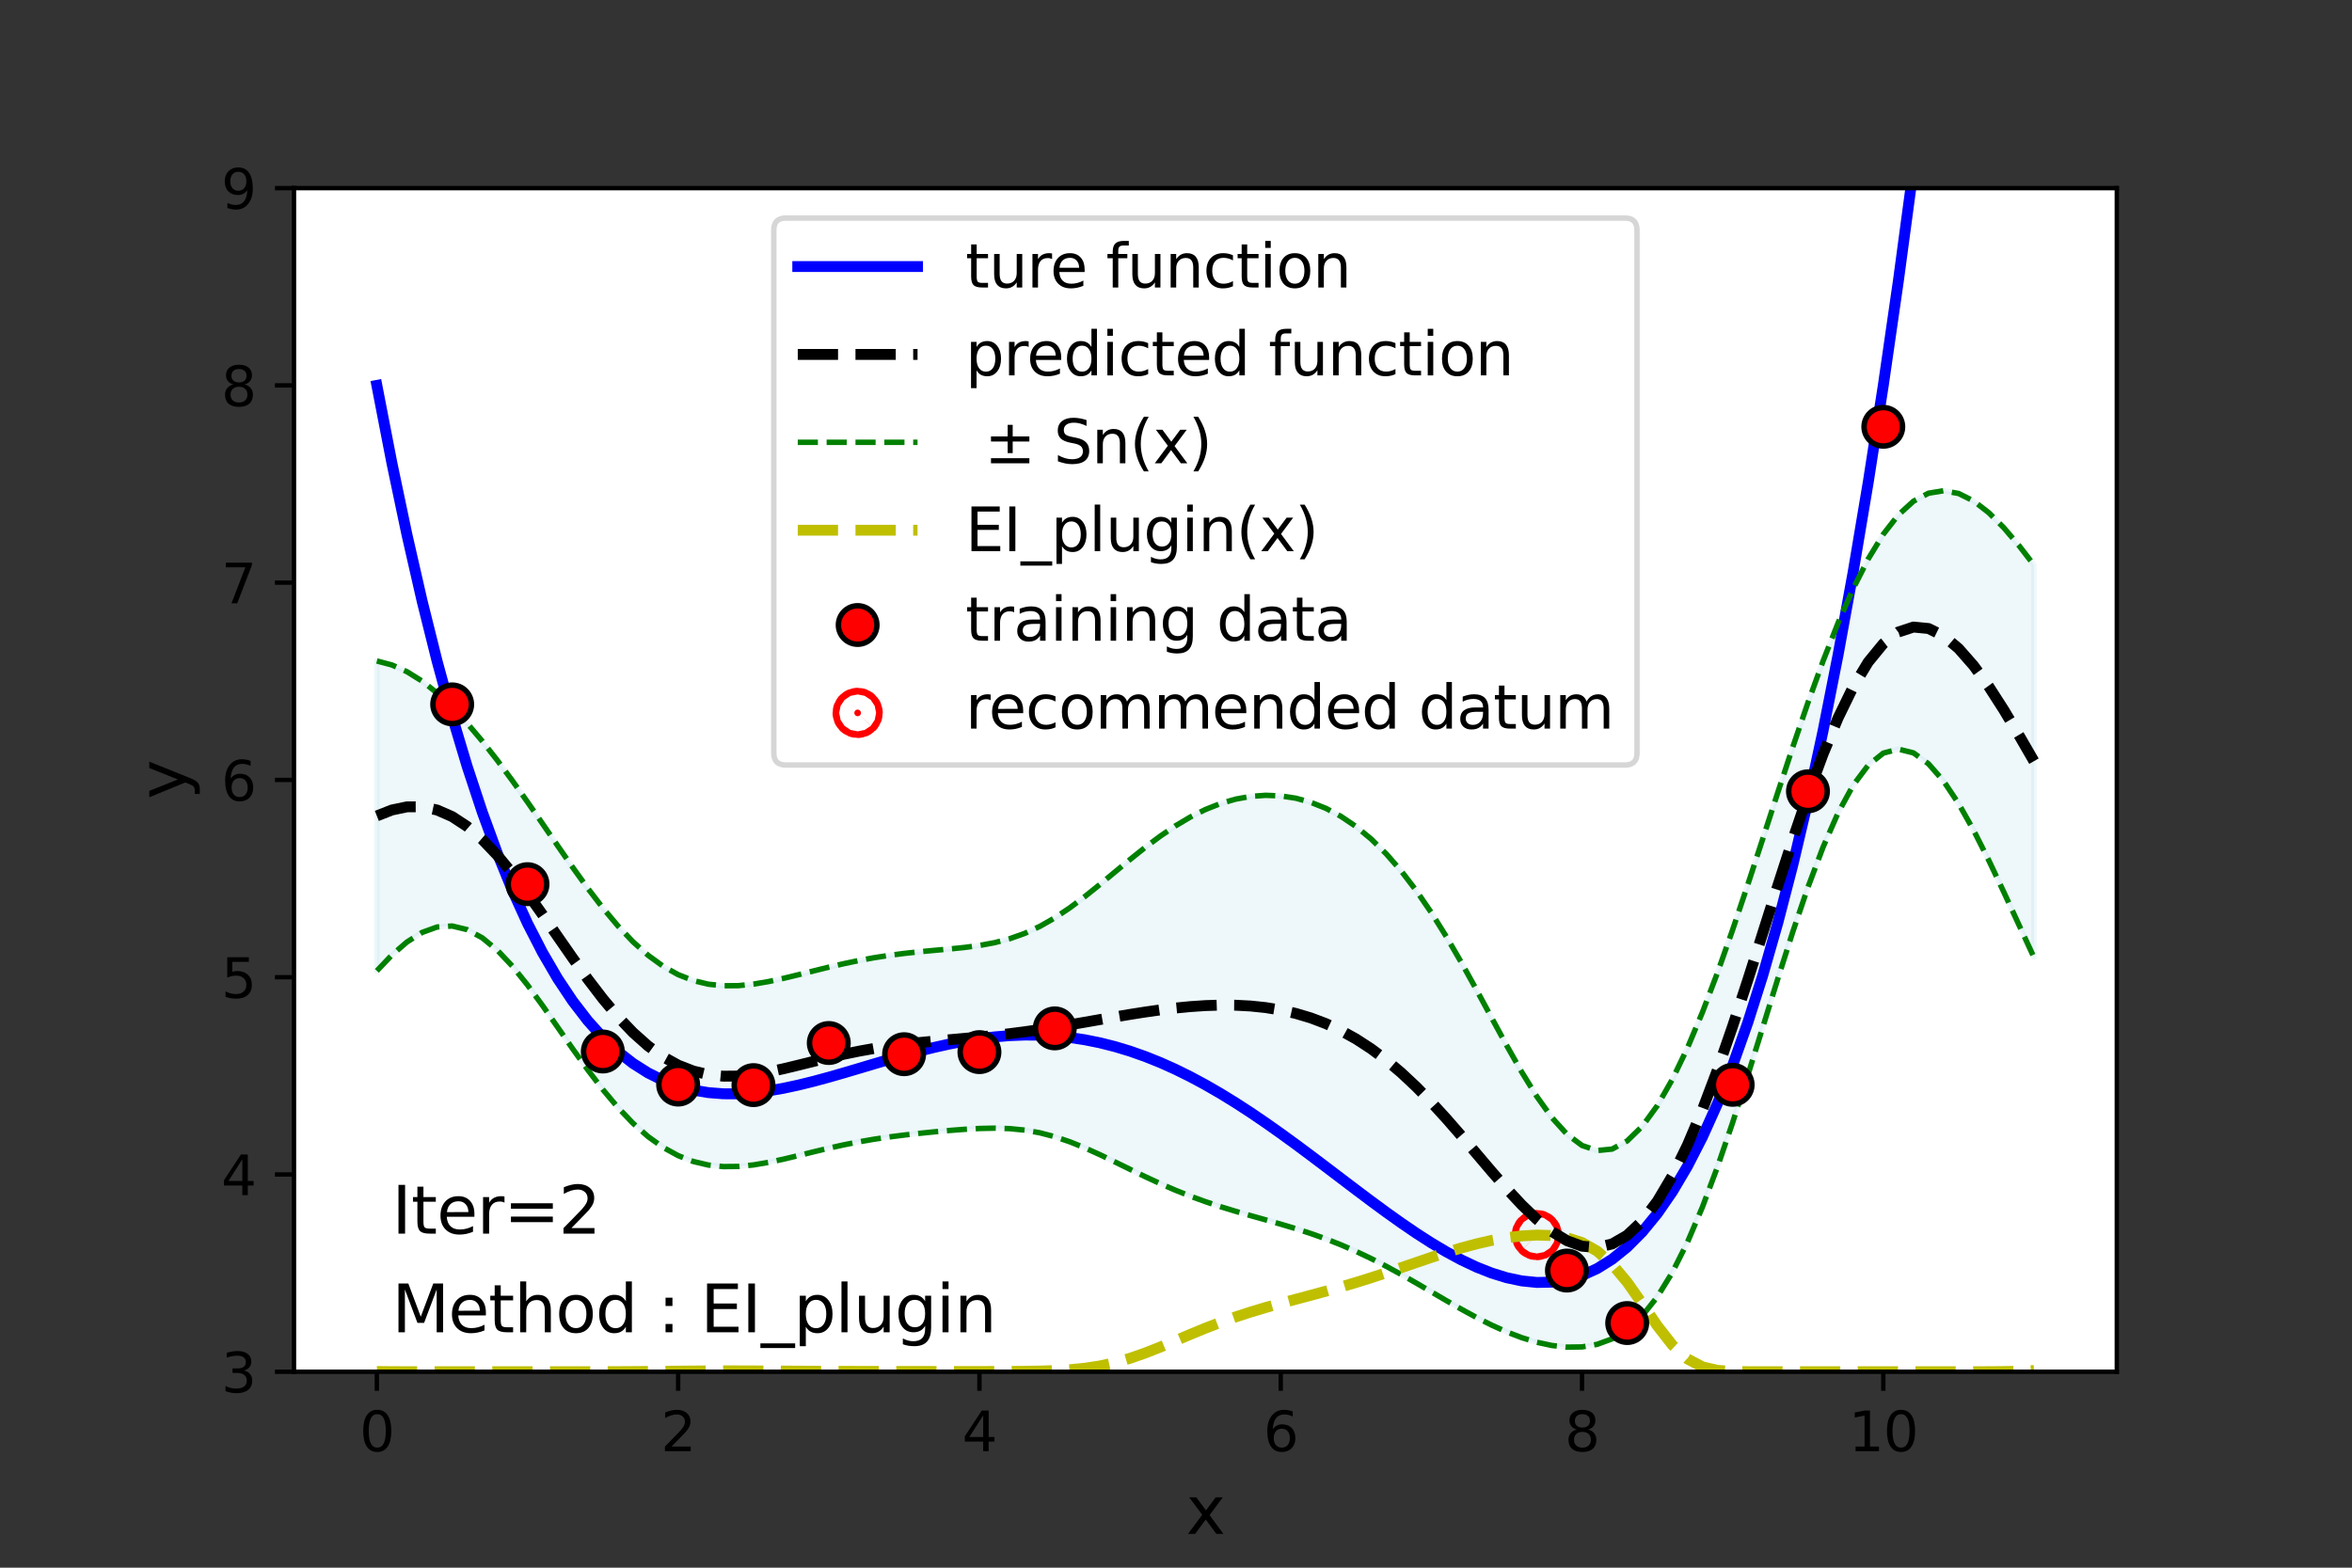 <?xml version="1.0" encoding="utf-8" standalone="no"?>
<!DOCTYPE svg PUBLIC "-//W3C//DTD SVG 1.1//EN"
  "http://www.w3.org/Graphics/SVG/1.1/DTD/svg11.dtd">
<svg height="288pt" version="1.1" viewBox="0 0 432 288" width="432pt" xmlns="http://www.w3.org/2000/svg" xmlns:xlink="http://www.w3.org/1999/xlink">
 <rect x="0" y="0" width="432" height="288" fill="#333333" stroke="none"/>
 <defs>
  <style type="text/css">*{stroke-linecap:butt;stroke-linejoin:round;}</style>
 </defs>
 <g id="figure_1">
  <g id="patch_1">
   <path d="M 0 288 
L 432 288 
L 432 0 
L 0 0 
z
" style="fill:none;"/>
  </g>
  <g id="axes_1">
   <g id="patch_2">
    <path d="M 54 252 
L 388.8 252 
L 388.8 34.56 
L 54 34.56 
z
" style="fill:#ffffff;"/>
   </g>
   <g id="PolyCollection_1">
    <defs>
     <path d="M 69.218 -166.572 
L 69.218 -109.643 
L 71.985 -112.557 
L 74.752 -114.949 
L 77.519 -116.697 
L 80.286 -117.7 
L 83.053 -117.882 
L 85.82 -117.212 
L 88.587 -115.704 
L 91.354 -113.426 
L 94.121 -110.491 
L 96.888 -107.047 
L 99.655 -103.261 
L 102.421 -99.299 
L 105.188 -95.319 
L 107.955 -91.46 
L 110.722 -87.839 
L 113.489 -84.547 
L 116.256 -81.654 
L 119.023 -79.203 
L 121.79 -77.218 
L 124.557 -75.698 
L 127.324 -74.627 
L 130.091 -73.972 
L 132.858 -73.686 
L 135.625 -73.713 
L 138.392 -73.992 
L 141.159 -74.461 
L 143.926 -75.056 
L 146.693 -75.72 
L 149.46 -76.404 
L 152.226 -77.069 
L 154.993 -77.684 
L 157.76 -78.235 
L 160.527 -78.713 
L 163.294 -79.125 
L 166.061 -79.479 
L 168.828 -79.79 
L 171.595 -80.069 
L 174.362 -80.319 
L 177.129 -80.532 
L 179.896 -80.687 
L 182.663 -80.745 
L 185.43 -80.66 
L 188.197 -80.389 
L 190.964 -79.899 
L 193.731 -79.178 
L 196.498 -78.241 
L 199.264 -77.122 
L 202.031 -75.87 
L 204.798 -74.538 
L 207.565 -73.18 
L 210.332 -71.841 
L 213.099 -70.558 
L 215.866 -69.357 
L 218.633 -68.251 
L 221.4 -67.243 
L 224.167 -66.324 
L 226.934 -65.478 
L 229.701 -64.679 
L 232.468 -63.9 
L 235.235 -63.111 
L 238.002 -62.281 
L 240.769 -61.385 
L 243.536 -60.4 
L 246.302 -59.31 
L 249.069 -58.108 
L 251.836 -56.793 
L 254.603 -55.373 
L 257.37 -53.863 
L 260.137 -52.286 
L 262.904 -50.672 
L 265.671 -49.054 
L 268.438 -47.47 
L 271.205 -45.96 
L 273.972 -44.563 
L 276.739 -43.316 
L 279.506 -42.256 
L 282.273 -41.414 
L 285.04 -40.821 
L 287.807 -40.517 
L 290.574 -40.557 
L 293.34 -41.025 
L 296.107 -42.04 
L 298.874 -43.744 
L 301.641 -46.278 
L 304.408 -49.761 
L 307.175 -54.261 
L 309.942 -59.791 
L 312.709 -66.301 
L 315.476 -73.685 
L 318.243 -81.786 
L 321.01 -90.401 
L 323.777 -99.297 
L 326.544 -108.215 
L 329.311 -116.882 
L 332.078 -125.022 
L 334.845 -132.368 
L 337.612 -138.677 
L 340.379 -143.746 
L 343.145 -147.429 
L 345.912 -149.643 
L 348.679 -150.378 
L 351.446 -149.687 
L 354.213 -147.68 
L 356.98 -144.51 
L 359.747 -140.361 
L 362.514 -135.439 
L 365.281 -129.954 
L 368.048 -124.113 
L 370.815 -118.111 
L 373.582 -112.125 
L 373.582 -184.204 
L 373.582 -184.204 
L 370.815 -187.794 
L 368.048 -191.047 
L 365.281 -193.816 
L 362.514 -195.958 
L 359.747 -197.34 
L 356.98 -197.847 
L 354.213 -197.393 
L 351.446 -195.92 
L 348.679 -193.405 
L 345.912 -189.858 
L 343.145 -185.323 
L 340.379 -179.865 
L 337.612 -173.574 
L 334.845 -166.553 
L 332.078 -158.927 
L 329.311 -150.837 
L 326.544 -142.443 
L 323.777 -133.919 
L 321.01 -125.445 
L 318.243 -117.202 
L 315.476 -109.359 
L 312.709 -102.073 
L 309.942 -95.485 
L 307.175 -89.72 
L 304.408 -84.888 
L 301.641 -81.087 
L 298.874 -78.404 
L 296.107 -76.906 
L 293.34 -76.63 
L 290.574 -77.561 
L 287.807 -79.626 
L 285.04 -82.686 
L 282.273 -86.561 
L 279.506 -91.045 
L 276.739 -95.929 
L 273.972 -101.018 
L 271.205 -106.136 
L 268.438 -111.136 
L 265.671 -115.898 
L 262.904 -120.332 
L 260.137 -124.374 
L 257.37 -127.987 
L 254.603 -131.153 
L 251.836 -133.872 
L 249.069 -136.155 
L 246.302 -138.022 
L 243.536 -139.497 
L 240.769 -140.602 
L 238.002 -141.36 
L 235.235 -141.786 
L 232.468 -141.894 
L 229.701 -141.692 
L 226.934 -141.185 
L 224.167 -140.379 
L 221.4 -139.281 
L 218.633 -137.901 
L 215.866 -136.26 
L 213.099 -134.385 
L 210.332 -132.317 
L 207.565 -130.107 
L 204.798 -127.818 
L 202.031 -125.523 
L 199.264 -123.3 
L 196.498 -121.228 
L 193.731 -119.377 
L 190.964 -117.799 
L 188.197 -116.521 
L 185.43 -115.539 
L 182.663 -114.818 
L 179.896 -114.306 
L 177.129 -113.94 
L 174.362 -113.658 
L 171.595 -113.407 
L 168.828 -113.147 
L 166.061 -112.846 
L 163.294 -112.486 
L 160.527 -112.053 
L 157.76 -111.544 
L 154.993 -110.963 
L 152.226 -110.322 
L 149.46 -109.638 
L 146.693 -108.943 
L 143.926 -108.273 
L 141.159 -107.675 
L 138.392 -107.207 
L 135.625 -106.928 
L 132.858 -106.903 
L 130.091 -107.195 
L 127.324 -107.861 
L 124.557 -108.951 
L 121.79 -110.497 
L 119.023 -112.513 
L 116.256 -114.993 
L 113.489 -117.908 
L 110.722 -121.206 
L 107.955 -124.817 
L 105.188 -128.658 
L 102.421 -132.638 
L 99.655 -136.668 
L 96.888 -140.667 
L 94.121 -144.564 
L 91.354 -148.304 
L 88.587 -151.836 
L 85.82 -155.112 
L 83.053 -158.08 
L 80.286 -160.686 
L 77.519 -162.875 
L 74.752 -164.602 
L 71.985 -165.837 
L 69.218 -166.572 
z
" id="m9da5948f27" style="stroke:#add8e6;stroke-opacity:0.2;"/>
    </defs>
    <g clip-path="url(#pc159020475)">
     <use style="fill:#add8e6;fill-opacity:0.2;stroke:#add8e6;stroke-opacity:0.2;" x="0" xlink:href="#m9da5948f27" y="288"/>
    </g>
   </g>
   <g id="PathCollection_1">
    <defs>
     <path d="M 0 0.612 
C 0.162 0.612 0.318 0.548 0.433 0.433 
C 0.548 0.318 0.612 0.162 0.612 0 
C 0.612 -0.162 0.548 -0.318 0.433 -0.433 
C 0.318 -0.548 0.162 -0.612 0 -0.612 
C -0.162 -0.612 -0.318 -0.548 -0.433 -0.433 
C -0.548 -0.318 -0.612 -0.162 -0.612 0 
C -0.612 0.162 -0.548 0.318 -0.433 0.433 
C -0.318 0.548 -0.162 0.612 0 0.612 
z
" id="m51ca6b8f92" style="stroke:#ff0000;stroke-width:8;"/>
    </defs>
    <g clip-path="url(#pc159020475)">
     <use style="fill:#ff0000;stroke:#ff0000;stroke-width:8;" x="282.273" xlink:href="#m51ca6b8f92" y="226.895"/>
    </g>
   </g>
   <g id="matplotlib.axis_1">
    <g id="xtick_1">
     <g id="line2d_1">
      <defs>
       <path d="M 0 0 
L 0 3.5 
" id="mef6ca82aef" style="stroke:#000000;stroke-width:0.8;"/>
      </defs>
      <g>
       <use style="stroke:#000000;stroke-width:0.8;" x="69.218" xlink:href="#mef6ca82aef" y="252"/>
      </g>
     </g>
     <g id="text_1">
      <!-- 0 -->
      <g transform="translate(66.037 266.598)scale(0.1 -0.1)">
       <defs>
        <path d="M 2034 4250 
Q 1547 4250 1301 3770 
Q 1056 3291 1056 2328 
Q 1056 1369 1301 889 
Q 1547 409 2034 409 
Q 2525 409 2770 889 
Q 3016 1369 3016 2328 
Q 3016 3291 2770 3770 
Q 2525 4250 2034 4250 
z
M 2034 4750 
Q 2819 4750 3233 4129 
Q 3647 3509 3647 2328 
Q 3647 1150 3233 529 
Q 2819 -91 2034 -91 
Q 1250 -91 836 529 
Q 422 1150 422 2328 
Q 422 3509 836 4129 
Q 1250 4750 2034 4750 
z
" id="DejaVuSans-30" transform="scale(0.016)"/>
       </defs>
       <use xlink:href="#DejaVuSans-30"/>
      </g>
     </g>
    </g>
    <g id="xtick_2">
     <g id="line2d_2">
      <g>
       <use style="stroke:#000000;stroke-width:0.8;" x="124.557" xlink:href="#mef6ca82aef" y="252"/>
      </g>
     </g>
     <g id="text_2">
      <!-- 2 -->
      <g transform="translate(121.376 266.598)scale(0.1 -0.1)">
       <defs>
        <path d="M 1228 531 
L 3431 531 
L 3431 0 
L 469 0 
L 469 531 
Q 828 903 1448 1529 
Q 2069 2156 2228 2338 
Q 2531 2678 2651 2914 
Q 2772 3150 2772 3378 
Q 2772 3750 2511 3984 
Q 2250 4219 1831 4219 
Q 1534 4219 1204 4116 
Q 875 4013 500 3803 
L 500 4441 
Q 881 4594 1212 4672 
Q 1544 4750 1819 4750 
Q 2544 4750 2975 4387 
Q 3406 4025 3406 3419 
Q 3406 3131 3298 2873 
Q 3191 2616 2906 2266 
Q 2828 2175 2409 1742 
Q 1991 1309 1228 531 
z
" id="DejaVuSans-32" transform="scale(0.016)"/>
       </defs>
       <use xlink:href="#DejaVuSans-32"/>
      </g>
     </g>
    </g>
    <g id="xtick_3">
     <g id="line2d_3">
      <g>
       <use style="stroke:#000000;stroke-width:0.8;" x="179.896" xlink:href="#mef6ca82aef" y="252"/>
      </g>
     </g>
     <g id="text_3">
      <!-- 4 -->
      <g transform="translate(176.715 266.598)scale(0.1 -0.1)">
       <defs>
        <path d="M 2419 4116 
L 825 1625 
L 2419 1625 
L 2419 4116 
z
M 2253 4666 
L 3047 4666 
L 3047 1625 
L 3713 1625 
L 3713 1100 
L 3047 1100 
L 3047 0 
L 2419 0 
L 2419 1100 
L 313 1100 
L 313 1709 
L 2253 4666 
z
" id="DejaVuSans-34" transform="scale(0.016)"/>
       </defs>
       <use xlink:href="#DejaVuSans-34"/>
      </g>
     </g>
    </g>
    <g id="xtick_4">
     <g id="line2d_4">
      <g>
       <use style="stroke:#000000;stroke-width:0.8;" x="235.235" xlink:href="#mef6ca82aef" y="252"/>
      </g>
     </g>
     <g id="text_4">
      <!-- 6 -->
      <g transform="translate(232.053 266.598)scale(0.1 -0.1)">
       <defs>
        <path d="M 2113 2584 
Q 1688 2584 1439 2293 
Q 1191 2003 1191 1497 
Q 1191 994 1439 701 
Q 1688 409 2113 409 
Q 2538 409 2786 701 
Q 3034 994 3034 1497 
Q 3034 2003 2786 2293 
Q 2538 2584 2113 2584 
z
M 3366 4563 
L 3366 3988 
Q 3128 4100 2886 4159 
Q 2644 4219 2406 4219 
Q 1781 4219 1451 3797 
Q 1122 3375 1075 2522 
Q 1259 2794 1537 2939 
Q 1816 3084 2150 3084 
Q 2853 3084 3261 2657 
Q 3669 2231 3669 1497 
Q 3669 778 3244 343 
Q 2819 -91 2113 -91 
Q 1303 -91 875 529 
Q 447 1150 447 2328 
Q 447 3434 972 4092 
Q 1497 4750 2381 4750 
Q 2619 4750 2861 4703 
Q 3103 4656 3366 4563 
z
" id="DejaVuSans-36" transform="scale(0.016)"/>
       </defs>
       <use xlink:href="#DejaVuSans-36"/>
      </g>
     </g>
    </g>
    <g id="xtick_5">
     <g id="line2d_5">
      <g>
       <use style="stroke:#000000;stroke-width:0.8;" x="290.574" xlink:href="#mef6ca82aef" y="252"/>
      </g>
     </g>
     <g id="text_5">
      <!-- 8 -->
      <g transform="translate(287.392 266.598)scale(0.1 -0.1)">
       <defs>
        <path d="M 2034 2216 
Q 1584 2216 1326 1975 
Q 1069 1734 1069 1313 
Q 1069 891 1326 650 
Q 1584 409 2034 409 
Q 2484 409 2743 651 
Q 3003 894 3003 1313 
Q 3003 1734 2745 1975 
Q 2488 2216 2034 2216 
z
M 1403 2484 
Q 997 2584 770 2862 
Q 544 3141 544 3541 
Q 544 4100 942 4425 
Q 1341 4750 2034 4750 
Q 2731 4750 3128 4425 
Q 3525 4100 3525 3541 
Q 3525 3141 3298 2862 
Q 3072 2584 2669 2484 
Q 3125 2378 3379 2068 
Q 3634 1759 3634 1313 
Q 3634 634 3220 271 
Q 2806 -91 2034 -91 
Q 1263 -91 848 271 
Q 434 634 434 1313 
Q 434 1759 690 2068 
Q 947 2378 1403 2484 
z
M 1172 3481 
Q 1172 3119 1398 2916 
Q 1625 2713 2034 2713 
Q 2441 2713 2670 2916 
Q 2900 3119 2900 3481 
Q 2900 3844 2670 4047 
Q 2441 4250 2034 4250 
Q 1625 4250 1398 4047 
Q 1172 3844 1172 3481 
z
" id="DejaVuSans-38" transform="scale(0.016)"/>
       </defs>
       <use xlink:href="#DejaVuSans-38"/>
      </g>
     </g>
    </g>
    <g id="xtick_6">
     <g id="line2d_6">
      <g>
       <use style="stroke:#000000;stroke-width:0.8;" x="345.912" xlink:href="#mef6ca82aef" y="252"/>
      </g>
     </g>
     <g id="text_6">
      <!-- 10 -->
      <g transform="translate(339.55 266.598)scale(0.1 -0.1)">
       <defs>
        <path d="M 794 531 
L 1825 531 
L 1825 4091 
L 703 3866 
L 703 4441 
L 1819 4666 
L 2450 4666 
L 2450 531 
L 3481 531 
L 3481 0 
L 794 0 
L 794 531 
z
" id="DejaVuSans-31" transform="scale(0.016)"/>
       </defs>
       <use xlink:href="#DejaVuSans-31"/>
       <use x="63.623" xlink:href="#DejaVuSans-30"/>
      </g>
     </g>
    </g>
    <g id="text_7">
     <!-- x -->
     <g transform="translate(217.849 281.796)scale(0.12 -0.12)">
      <defs>
       <path d="M 3513 3500 
L 2247 1797 
L 3578 0 
L 2900 0 
L 1881 1375 
L 863 0 
L 184 0 
L 1544 1831 
L 300 3500 
L 978 3500 
L 1906 2253 
L 2834 3500 
L 3513 3500 
z
" id="DejaVuSans-78" transform="scale(0.016)"/>
      </defs>
      <use xlink:href="#DejaVuSans-78"/>
     </g>
    </g>
   </g>
   <g id="matplotlib.axis_2">
    <g id="ytick_1">
     <g id="line2d_7">
      <defs>
       <path d="M 0 0 
L -3.5 0 
" id="mc0ce36f039" style="stroke:#000000;stroke-width:0.8;"/>
      </defs>
      <g>
       <use style="stroke:#000000;stroke-width:0.8;" x="54" xlink:href="#mc0ce36f039" y="252"/>
      </g>
     </g>
     <g id="text_8">
      <!-- 3 -->
      <g transform="translate(40.638 255.799)scale(0.1 -0.1)">
       <defs>
        <path d="M 2597 2516 
Q 3050 2419 3304 2112 
Q 3559 1806 3559 1356 
Q 3559 666 3084 287 
Q 2609 -91 1734 -91 
Q 1441 -91 1130 -33 
Q 819 25 488 141 
L 488 750 
Q 750 597 1062 519 
Q 1375 441 1716 441 
Q 2309 441 2620 675 
Q 2931 909 2931 1356 
Q 2931 1769 2642 2001 
Q 2353 2234 1838 2234 
L 1294 2234 
L 1294 2753 
L 1863 2753 
Q 2328 2753 2575 2939 
Q 2822 3125 2822 3475 
Q 2822 3834 2567 4026 
Q 2313 4219 1838 4219 
Q 1578 4219 1281 4162 
Q 984 4106 628 3988 
L 628 4550 
Q 988 4650 1302 4700 
Q 1616 4750 1894 4750 
Q 2613 4750 3031 4423 
Q 3450 4097 3450 3541 
Q 3450 3153 3228 2886 
Q 3006 2619 2597 2516 
z
" id="DejaVuSans-33" transform="scale(0.016)"/>
       </defs>
       <use xlink:href="#DejaVuSans-33"/>
      </g>
     </g>
    </g>
    <g id="ytick_2">
     <g id="line2d_8">
      <g>
       <use style="stroke:#000000;stroke-width:0.8;" x="54" xlink:href="#mc0ce36f039" y="215.76"/>
      </g>
     </g>
     <g id="text_9">
      <!-- 4 -->
      <g transform="translate(40.638 219.559)scale(0.1 -0.1)">
       <use xlink:href="#DejaVuSans-34"/>
      </g>
     </g>
    </g>
    <g id="ytick_3">
     <g id="line2d_9">
      <g>
       <use style="stroke:#000000;stroke-width:0.8;" x="54" xlink:href="#mc0ce36f039" y="179.52"/>
      </g>
     </g>
     <g id="text_10">
      <!-- 5 -->
      <g transform="translate(40.638 183.319)scale(0.1 -0.1)">
       <defs>
        <path d="M 691 4666 
L 3169 4666 
L 3169 4134 
L 1269 4134 
L 1269 2991 
Q 1406 3038 1543 3061 
Q 1681 3084 1819 3084 
Q 2600 3084 3056 2656 
Q 3513 2228 3513 1497 
Q 3513 744 3044 326 
Q 2575 -91 1722 -91 
Q 1428 -91 1123 -41 
Q 819 9 494 109 
L 494 744 
Q 775 591 1075 516 
Q 1375 441 1709 441 
Q 2250 441 2565 725 
Q 2881 1009 2881 1497 
Q 2881 1984 2565 2268 
Q 2250 2553 1709 2553 
Q 1456 2553 1204 2497 
Q 953 2441 691 2322 
L 691 4666 
z
" id="DejaVuSans-35" transform="scale(0.016)"/>
       </defs>
       <use xlink:href="#DejaVuSans-35"/>
      </g>
     </g>
    </g>
    <g id="ytick_4">
     <g id="line2d_10">
      <g>
       <use style="stroke:#000000;stroke-width:0.8;" x="54" xlink:href="#mc0ce36f039" y="143.28"/>
      </g>
     </g>
     <g id="text_11">
      <!-- 6 -->
      <g transform="translate(40.638 147.079)scale(0.1 -0.1)">
       <use xlink:href="#DejaVuSans-36"/>
      </g>
     </g>
    </g>
    <g id="ytick_5">
     <g id="line2d_11">
      <g>
       <use style="stroke:#000000;stroke-width:0.8;" x="54" xlink:href="#mc0ce36f039" y="107.04"/>
      </g>
     </g>
     <g id="text_12">
      <!-- 7 -->
      <g transform="translate(40.638 110.839)scale(0.1 -0.1)">
       <defs>
        <path d="M 525 4666 
L 3525 4666 
L 3525 4397 
L 1831 0 
L 1172 0 
L 2766 4134 
L 525 4134 
L 525 4666 
z
" id="DejaVuSans-37" transform="scale(0.016)"/>
       </defs>
       <use xlink:href="#DejaVuSans-37"/>
      </g>
     </g>
    </g>
    <g id="ytick_6">
     <g id="line2d_12">
      <g>
       <use style="stroke:#000000;stroke-width:0.8;" x="54" xlink:href="#mc0ce36f039" y="70.8"/>
      </g>
     </g>
     <g id="text_13">
      <!-- 8 -->
      <g transform="translate(40.638 74.599)scale(0.1 -0.1)">
       <use xlink:href="#DejaVuSans-38"/>
      </g>
     </g>
    </g>
    <g id="ytick_7">
     <g id="line2d_13">
      <g>
       <use style="stroke:#000000;stroke-width:0.8;" x="54" xlink:href="#mc0ce36f039" y="34.56"/>
      </g>
     </g>
     <g id="text_14">
      <!-- 9 -->
      <g transform="translate(40.638 38.359)scale(0.1 -0.1)">
       <defs>
        <path d="M 703 97 
L 703 672 
Q 941 559 1184 500 
Q 1428 441 1663 441 
Q 2288 441 2617 861 
Q 2947 1281 2994 2138 
Q 2813 1869 2534 1725 
Q 2256 1581 1919 1581 
Q 1219 1581 811 2004 
Q 403 2428 403 3163 
Q 403 3881 828 4315 
Q 1253 4750 1959 4750 
Q 2769 4750 3195 4129 
Q 3622 3509 3622 2328 
Q 3622 1225 3098 567 
Q 2575 -91 1691 -91 
Q 1453 -91 1209 -44 
Q 966 3 703 97 
z
M 1959 2075 
Q 2384 2075 2632 2365 
Q 2881 2656 2881 3163 
Q 2881 3666 2632 3958 
Q 2384 4250 1959 4250 
Q 1534 4250 1286 3958 
Q 1038 3666 1038 3163 
Q 1038 2656 1286 2365 
Q 1534 2075 1959 2075 
z
" id="DejaVuSans-39" transform="scale(0.016)"/>
       </defs>
       <use xlink:href="#DejaVuSans-39"/>
      </g>
     </g>
    </g>
    <g id="text_15">
     <!-- y -->
     <g transform="translate(34.142 146.831)rotate(-90)scale(0.12 -0.12)">
      <defs>
       <path d="M 2059 -325 
Q 1816 -950 1584 -1140 
Q 1353 -1331 966 -1331 
L 506 -1331 
L 506 -850 
L 844 -850 
Q 1081 -850 1212 -737 
Q 1344 -625 1503 -206 
L 1606 56 
L 191 3500 
L 800 3500 
L 1894 763 
L 2988 3500 
L 3597 3500 
L 2059 -325 
z
" id="DejaVuSans-79" transform="scale(0.016)"/>
      </defs>
      <use xlink:href="#DejaVuSans-79"/>
     </g>
    </g>
   </g>
   <g id="line2d_14">
    <path clip-path="url(#pc159020475)" d="M 69.218 70.8 
L 71.985 85.084 
L 74.752 98.255 
L 77.519 110.365 
L 80.286 121.466 
L 83.053 131.608 
L 85.82 140.842 
L 88.587 149.214 
L 91.354 156.771 
L 94.121 163.561 
L 96.888 169.626 
L 99.655 175.012 
L 102.421 179.761 
L 105.188 183.913 
L 107.955 187.509 
L 110.722 190.589 
L 113.489 193.19 
L 116.256 195.349 
L 119.023 197.101 
L 121.79 198.482 
L 124.557 199.524 
L 127.324 200.261 
L 130.091 200.723 
L 132.858 200.94 
L 135.625 200.941 
L 138.392 200.754 
L 141.159 200.406 
L 143.926 199.922 
L 146.693 199.327 
L 149.46 198.643 
L 152.226 197.894 
L 154.993 197.099 
L 157.76 196.279 
L 160.527 195.453 
L 163.294 194.638 
L 166.061 193.851 
L 168.828 193.106 
L 171.595 192.419 
L 174.362 191.803 
L 177.129 191.268 
L 179.896 190.827 
L 182.663 190.488 
L 185.43 190.261 
L 188.197 190.153 
L 190.964 190.17 
L 193.731 190.317 
L 196.498 190.599 
L 199.264 191.018 
L 202.031 191.576 
L 204.798 192.273 
L 207.565 193.11 
L 210.332 194.084 
L 213.099 195.194 
L 215.866 196.434 
L 218.633 197.8 
L 221.4 199.287 
L 224.167 200.885 
L 226.934 202.589 
L 229.701 204.386 
L 232.468 206.268 
L 235.235 208.222 
L 238.002 210.235 
L 240.769 212.294 
L 243.536 214.383 
L 246.302 216.485 
L 249.069 218.584 
L 251.836 220.661 
L 254.603 222.696 
L 257.37 224.668 
L 260.137 226.556 
L 262.904 228.335 
L 265.671 229.983 
L 268.438 231.473 
L 271.205 232.78 
L 273.972 233.875 
L 276.739 234.729 
L 279.506 235.314 
L 282.273 235.598 
L 285.04 235.548 
L 287.807 235.132 
L 290.574 234.315 
L 293.34 233.061 
L 296.107 231.335 
L 298.874 229.098 
L 301.641 226.31 
L 304.408 222.933 
L 307.175 218.925 
L 309.942 214.244 
L 312.709 208.846 
L 315.476 202.686 
L 318.243 195.719 
L 321.01 187.899 
L 323.777 179.176 
L 326.544 169.503 
L 329.311 158.828 
L 332.078 147.101 
L 334.845 134.269 
L 337.612 120.278 
L 340.379 105.074 
L 343.145 88.6 
L 345.912 70.8 
L 348.679 51.616 
L 351.446 30.987 
L 354.213 8.855 
L 355.364 -1 
" style="fill:none;stroke:#0000ff;stroke-linecap:square;stroke-width:2;"/>
   </g>
   <g id="line2d_15">
    <path clip-path="url(#pc159020475)" d="M 69.218 178.357 
L 71.985 175.443 
L 74.752 173.051 
L 77.519 171.303 
L 80.286 170.3 
L 83.053 170.118 
L 85.82 170.788 
L 88.587 172.296 
L 91.354 174.574 
L 94.121 177.509 
L 96.888 180.953 
L 99.655 184.739 
L 102.421 188.701 
L 105.188 192.681 
L 107.955 196.54 
L 110.722 200.161 
L 113.489 203.453 
L 116.256 206.346 
L 119.023 208.797 
L 121.79 210.782 
L 124.557 212.302 
L 127.324 213.373 
L 130.091 214.028 
L 132.858 214.314 
L 135.625 214.287 
L 138.392 214.008 
L 141.159 213.539 
L 143.926 212.944 
L 146.693 212.28 
L 149.46 211.596 
L 152.226 210.931 
L 154.993 210.316 
L 157.76 209.765 
L 160.527 209.287 
L 163.294 208.875 
L 166.061 208.521 
L 168.828 208.21 
L 171.595 207.931 
L 174.362 207.681 
L 177.129 207.468 
L 179.896 207.313 
L 182.663 207.255 
L 185.43 207.34 
L 188.197 207.611 
L 190.964 208.101 
L 193.731 208.822 
L 196.498 209.759 
L 199.264 210.878 
L 202.031 212.13 
L 204.798 213.462 
L 207.565 214.82 
L 210.332 216.159 
L 213.099 217.442 
L 215.866 218.643 
L 218.633 219.749 
L 221.4 220.757 
L 224.167 221.676 
L 226.934 222.522 
L 229.701 223.321 
L 232.468 224.1 
L 235.235 224.889 
L 238.002 225.719 
L 240.769 226.615 
L 243.536 227.6 
L 246.302 228.69 
L 249.069 229.892 
L 251.836 231.207 
L 254.603 232.627 
L 257.37 234.137 
L 260.137 235.714 
L 262.904 237.328 
L 265.671 238.946 
L 268.438 240.53 
L 271.205 242.04 
L 273.972 243.437 
L 276.739 244.684 
L 279.506 245.744 
L 282.273 246.586 
L 285.04 247.179 
L 287.807 247.483 
L 290.574 247.443 
L 293.34 246.975 
L 296.107 245.96 
L 298.874 244.256 
L 301.641 241.722 
L 304.408 238.239 
L 307.175 233.739 
L 309.942 228.209 
L 312.709 221.699 
L 315.476 214.315 
L 318.243 206.214 
L 321.01 197.599 
L 323.777 188.703 
L 326.544 179.785 
L 329.311 171.118 
L 332.078 162.978 
L 334.845 155.632 
L 337.612 149.323 
L 340.379 144.254 
L 343.145 140.571 
L 345.912 138.357 
L 348.679 137.622 
L 351.446 138.313 
L 354.213 140.32 
L 356.98 143.49 
L 359.747 147.639 
L 362.514 152.561 
L 365.281 158.046 
L 368.048 163.887 
L 370.815 169.889 
L 373.582 175.875 
" style="fill:none;stroke:#008000;stroke-dasharray:3.7,1.6;stroke-dashoffset:0;"/>
   </g>
   <g id="line2d_16">
    <path clip-path="url(#pc159020475)" d="M 69.218 121.428 
L 71.985 122.163 
L 74.752 123.398 
L 77.519 125.125 
L 80.286 127.314 
L 83.053 129.92 
L 85.82 132.888 
L 88.587 136.164 
L 91.354 139.696 
L 94.121 143.436 
L 96.888 147.333 
L 99.655 151.332 
L 102.421 155.362 
L 105.188 159.342 
L 107.955 163.183 
L 110.722 166.794 
L 113.489 170.092 
L 116.256 173.007 
L 119.023 175.487 
L 121.79 177.503 
L 124.557 179.049 
L 127.324 180.139 
L 130.091 180.805 
L 132.858 181.097 
L 135.625 181.072 
L 138.392 180.793 
L 141.159 180.325 
L 143.926 179.727 
L 146.693 179.057 
L 149.46 178.362 
L 152.226 177.678 
L 154.993 177.037 
L 157.76 176.456 
L 160.527 175.947 
L 163.294 175.514 
L 166.061 175.154 
L 168.828 174.853 
L 171.595 174.593 
L 174.362 174.342 
L 177.129 174.06 
L 179.896 173.694 
L 182.663 173.182 
L 185.43 172.461 
L 188.197 171.479 
L 190.964 170.201 
L 193.731 168.623 
L 196.498 166.772 
L 199.264 164.7 
L 202.031 162.477 
L 204.798 160.182 
L 207.565 157.893 
L 210.332 155.683 
L 213.099 153.615 
L 215.866 151.74 
L 218.633 150.099 
L 221.4 148.719 
L 224.167 147.621 
L 226.934 146.815 
L 229.701 146.308 
L 232.468 146.106 
L 235.235 146.214 
L 238.002 146.64 
L 240.769 147.398 
L 243.536 148.503 
L 246.302 149.978 
L 249.069 151.845 
L 251.836 154.128 
L 254.603 156.847 
L 257.37 160.013 
L 260.137 163.626 
L 262.904 167.668 
L 265.671 172.102 
L 268.438 176.864 
L 271.205 181.864 
L 273.972 186.982 
L 276.739 192.071 
L 279.506 196.955 
L 282.273 201.439 
L 285.04 205.314 
L 287.807 208.374 
L 290.574 210.439 
L 293.34 211.37 
L 296.107 211.094 
L 298.874 209.596 
L 301.641 206.913 
L 304.408 203.112 
L 307.175 198.28 
L 309.942 192.515 
L 312.709 185.927 
L 315.476 178.641 
L 318.243 170.798 
L 321.01 162.555 
L 323.777 154.081 
L 326.544 145.557 
L 329.311 137.163 
L 332.078 129.073 
L 334.845 121.447 
L 337.612 114.426 
L 340.379 108.135 
L 343.145 102.677 
L 345.912 98.142 
L 348.679 94.595 
L 351.446 92.08 
L 354.213 90.607 
L 356.98 90.153 
L 359.747 90.66 
L 362.514 92.042 
L 365.281 94.184 
L 368.048 96.953 
L 370.815 100.206 
L 373.582 103.796 
" style="fill:none;stroke:#008000;stroke-dasharray:3.7,1.6;stroke-dashoffset:0;"/>
   </g>
   <g id="line2d_17">
    <path clip-path="url(#pc159020475)" d="M 69.218 251.96 
L 71.985 251.987 
L 74.752 251.996 
L 77.519 251.999 
L 80.286 252 
L 83.053 252 
L 85.82 252 
L 88.587 252 
L 91.354 252 
L 94.121 252 
L 96.888 252 
L 99.655 252 
L 102.421 252 
L 105.188 251.999 
L 107.955 251.997 
L 110.722 251.993 
L 113.489 251.984 
L 116.256 251.969 
L 119.023 251.948 
L 121.79 251.921 
L 124.557 251.893 
L 127.324 251.868 
L 130.091 251.849 
L 132.858 251.841 
L 135.625 251.842 
L 138.392 251.85 
L 141.159 251.864 
L 143.926 251.879 
L 146.693 251.894 
L 149.46 251.908 
L 152.226 251.919 
L 154.993 251.929 
L 157.76 251.936 
L 160.527 251.942 
L 163.294 251.947 
L 166.061 251.95 
L 168.828 251.954 
L 171.595 251.957 
L 174.362 251.959 
L 177.129 251.96 
L 179.896 251.959 
L 182.663 251.955 
L 185.43 251.944 
L 188.197 251.921 
L 190.964 251.876 
L 193.731 251.789 
L 196.498 251.631 
L 199.264 251.36 
L 202.031 250.936 
L 204.798 250.329 
L 207.565 249.532 
L 210.332 248.566 
L 213.099 247.475 
L 215.866 246.314 
L 218.633 245.14 
L 221.4 244 
L 224.167 242.927 
L 226.934 241.938 
L 229.701 241.035 
L 232.468 240.206 
L 235.235 239.432 
L 238.002 238.689 
L 240.769 237.954 
L 243.536 237.205 
L 246.302 236.424 
L 249.069 235.601 
L 251.836 234.733 
L 254.603 233.824 
L 257.37 232.885 
L 260.137 231.935 
L 262.904 230.995 
L 265.671 230.093 
L 268.438 229.255 
L 271.205 228.508 
L 273.972 227.876 
L 276.739 227.381 
L 279.506 227.045 
L 282.273 226.895 
L 285.04 226.979 
L 287.807 227.388 
L 290.574 228.274 
L 293.34 229.837 
L 296.107 232.256 
L 298.874 235.559 
L 301.641 239.5 
L 304.408 243.559 
L 307.175 247.101 
L 309.942 249.651 
L 312.709 251.111 
L 315.476 251.748 
L 318.243 251.949 
L 321.01 251.993 
L 323.777 251.999 
L 326.544 252 
L 329.311 252 
L 332.078 252 
L 334.845 252 
L 337.612 252 
L 340.379 252 
L 343.145 252 
L 345.912 252 
L 348.679 252 
L 351.446 252 
L 354.213 252 
L 356.98 252 
L 359.747 252 
L 362.514 251.998 
L 365.281 251.99 
L 368.048 251.967 
L 370.815 251.907 
L 373.582 251.779 
" style="fill:none;stroke:#bfbf00;stroke-dasharray:7.4,3.2;stroke-dashoffset:0;stroke-width:2;"/>
   </g>
   <g id="patch_3">
    <path d="M 54 252 
L 54 34.56 
" style="fill:none;stroke:#000000;stroke-linecap:square;stroke-linejoin:miter;stroke-width:0.8;"/>
   </g>
   <g id="patch_4">
    <path d="M 388.8 252 
L 388.8 34.56 
" style="fill:none;stroke:#000000;stroke-linecap:square;stroke-linejoin:miter;stroke-width:0.8;"/>
   </g>
   <g id="patch_5">
    <path d="M 54 252 
L 388.8 252 
" style="fill:none;stroke:#000000;stroke-linecap:square;stroke-linejoin:miter;stroke-width:0.8;"/>
   </g>
   <g id="patch_6">
    <path d="M 54 34.56 
L 388.8 34.56 
" style="fill:none;stroke:#000000;stroke-linecap:square;stroke-linejoin:miter;stroke-width:0.8;"/>
   </g>
   <g id="text_16">
    <!-- Method : EI_plugin -->
    <g transform="translate(71.985 244.752)scale(0.12 -0.12)">
     <defs>
      <path d="M 628 4666 
L 1569 4666 
L 2759 1491 
L 3956 4666 
L 4897 4666 
L 4897 0 
L 4281 0 
L 4281 4097 
L 3078 897 
L 2444 897 
L 1241 4097 
L 1241 0 
L 628 0 
L 628 4666 
z
" id="DejaVuSans-4d" transform="scale(0.016)"/>
      <path d="M 3597 1894 
L 3597 1613 
L 953 1613 
Q 991 1019 1311 708 
Q 1631 397 2203 397 
Q 2534 397 2845 478 
Q 3156 559 3463 722 
L 3463 178 
Q 3153 47 2828 -22 
Q 2503 -91 2169 -91 
Q 1331 -91 842 396 
Q 353 884 353 1716 
Q 353 2575 817 3079 
Q 1281 3584 2069 3584 
Q 2775 3584 3186 3129 
Q 3597 2675 3597 1894 
z
M 3022 2063 
Q 3016 2534 2758 2815 
Q 2500 3097 2075 3097 
Q 1594 3097 1305 2825 
Q 1016 2553 972 2059 
L 3022 2063 
z
" id="DejaVuSans-65" transform="scale(0.016)"/>
      <path d="M 1172 4494 
L 1172 3500 
L 2356 3500 
L 2356 3053 
L 1172 3053 
L 1172 1153 
Q 1172 725 1289 603 
Q 1406 481 1766 481 
L 2356 481 
L 2356 0 
L 1766 0 
Q 1100 0 847 248 
Q 594 497 594 1153 
L 594 3053 
L 172 3053 
L 172 3500 
L 594 3500 
L 594 4494 
L 1172 4494 
z
" id="DejaVuSans-74" transform="scale(0.016)"/>
      <path d="M 3513 2113 
L 3513 0 
L 2938 0 
L 2938 2094 
Q 2938 2591 2744 2837 
Q 2550 3084 2163 3084 
Q 1697 3084 1428 2787 
Q 1159 2491 1159 1978 
L 1159 0 
L 581 0 
L 581 4863 
L 1159 4863 
L 1159 2956 
Q 1366 3272 1645 3428 
Q 1925 3584 2291 3584 
Q 2894 3584 3203 3211 
Q 3513 2838 3513 2113 
z
" id="DejaVuSans-68" transform="scale(0.016)"/>
      <path d="M 1959 3097 
Q 1497 3097 1228 2736 
Q 959 2375 959 1747 
Q 959 1119 1226 758 
Q 1494 397 1959 397 
Q 2419 397 2687 759 
Q 2956 1122 2956 1747 
Q 2956 2369 2687 2733 
Q 2419 3097 1959 3097 
z
M 1959 3584 
Q 2709 3584 3137 3096 
Q 3566 2609 3566 1747 
Q 3566 888 3137 398 
Q 2709 -91 1959 -91 
Q 1206 -91 779 398 
Q 353 888 353 1747 
Q 353 2609 779 3096 
Q 1206 3584 1959 3584 
z
" id="DejaVuSans-6f" transform="scale(0.016)"/>
      <path d="M 2906 2969 
L 2906 4863 
L 3481 4863 
L 3481 0 
L 2906 0 
L 2906 525 
Q 2725 213 2448 61 
Q 2172 -91 1784 -91 
Q 1150 -91 751 415 
Q 353 922 353 1747 
Q 353 2572 751 3078 
Q 1150 3584 1784 3584 
Q 2172 3584 2448 3432 
Q 2725 3281 2906 2969 
z
M 947 1747 
Q 947 1113 1208 752 
Q 1469 391 1925 391 
Q 2381 391 2643 752 
Q 2906 1113 2906 1747 
Q 2906 2381 2643 2742 
Q 2381 3103 1925 3103 
Q 1469 3103 1208 2742 
Q 947 2381 947 1747 
z
" id="DejaVuSans-64" transform="scale(0.016)"/>
      <path id="DejaVuSans-20" transform="scale(0.016)"/>
      <path d="M 750 794 
L 1409 794 
L 1409 0 
L 750 0 
L 750 794 
z
M 750 3309 
L 1409 3309 
L 1409 2516 
L 750 2516 
L 750 3309 
z
" id="DejaVuSans-3a" transform="scale(0.016)"/>
      <path d="M 628 4666 
L 3578 4666 
L 3578 4134 
L 1259 4134 
L 1259 2753 
L 3481 2753 
L 3481 2222 
L 1259 2222 
L 1259 531 
L 3634 531 
L 3634 0 
L 628 0 
L 628 4666 
z
" id="DejaVuSans-45" transform="scale(0.016)"/>
      <path d="M 628 4666 
L 1259 4666 
L 1259 0 
L 628 0 
L 628 4666 
z
" id="DejaVuSans-49" transform="scale(0.016)"/>
      <path d="M 3263 -1063 
L 3263 -1509 
L -63 -1509 
L -63 -1063 
L 3263 -1063 
z
" id="DejaVuSans-5f" transform="scale(0.016)"/>
      <path d="M 1159 525 
L 1159 -1331 
L 581 -1331 
L 581 3500 
L 1159 3500 
L 1159 2969 
Q 1341 3281 1617 3432 
Q 1894 3584 2278 3584 
Q 2916 3584 3314 3078 
Q 3713 2572 3713 1747 
Q 3713 922 3314 415 
Q 2916 -91 2278 -91 
Q 1894 -91 1617 61 
Q 1341 213 1159 525 
z
M 3116 1747 
Q 3116 2381 2855 2742 
Q 2594 3103 2138 3103 
Q 1681 3103 1420 2742 
Q 1159 2381 1159 1747 
Q 1159 1113 1420 752 
Q 1681 391 2138 391 
Q 2594 391 2855 752 
Q 3116 1113 3116 1747 
z
" id="DejaVuSans-70" transform="scale(0.016)"/>
      <path d="M 603 4863 
L 1178 4863 
L 1178 0 
L 603 0 
L 603 4863 
z
" id="DejaVuSans-6c" transform="scale(0.016)"/>
      <path d="M 544 1381 
L 544 3500 
L 1119 3500 
L 1119 1403 
Q 1119 906 1312 657 
Q 1506 409 1894 409 
Q 2359 409 2629 706 
Q 2900 1003 2900 1516 
L 2900 3500 
L 3475 3500 
L 3475 0 
L 2900 0 
L 2900 538 
Q 2691 219 2414 64 
Q 2138 -91 1772 -91 
Q 1169 -91 856 284 
Q 544 659 544 1381 
z
M 1991 3584 
L 1991 3584 
z
" id="DejaVuSans-75" transform="scale(0.016)"/>
      <path d="M 2906 1791 
Q 2906 2416 2648 2759 
Q 2391 3103 1925 3103 
Q 1463 3103 1205 2759 
Q 947 2416 947 1791 
Q 947 1169 1205 825 
Q 1463 481 1925 481 
Q 2391 481 2648 825 
Q 2906 1169 2906 1791 
z
M 3481 434 
Q 3481 -459 3084 -895 
Q 2688 -1331 1869 -1331 
Q 1566 -1331 1297 -1286 
Q 1028 -1241 775 -1147 
L 775 -588 
Q 1028 -725 1275 -790 
Q 1522 -856 1778 -856 
Q 2344 -856 2625 -561 
Q 2906 -266 2906 331 
L 2906 616 
Q 2728 306 2450 153 
Q 2172 0 1784 0 
Q 1141 0 747 490 
Q 353 981 353 1791 
Q 353 2603 747 3093 
Q 1141 3584 1784 3584 
Q 2172 3584 2450 3431 
Q 2728 3278 2906 2969 
L 2906 3500 
L 3481 3500 
L 3481 434 
z
" id="DejaVuSans-67" transform="scale(0.016)"/>
      <path d="M 603 3500 
L 1178 3500 
L 1178 0 
L 603 0 
L 603 3500 
z
M 603 4863 
L 1178 4863 
L 1178 4134 
L 603 4134 
L 603 4863 
z
" id="DejaVuSans-69" transform="scale(0.016)"/>
      <path d="M 3513 2113 
L 3513 0 
L 2938 0 
L 2938 2094 
Q 2938 2591 2744 2837 
Q 2550 3084 2163 3084 
Q 1697 3084 1428 2787 
Q 1159 2491 1159 1978 
L 1159 0 
L 581 0 
L 581 3500 
L 1159 3500 
L 1159 2956 
Q 1366 3272 1645 3428 
Q 1925 3584 2291 3584 
Q 2894 3584 3203 3211 
Q 3513 2838 3513 2113 
z
" id="DejaVuSans-6e" transform="scale(0.016)"/>
     </defs>
     <use xlink:href="#DejaVuSans-4d"/>
     <use x="86.279" xlink:href="#DejaVuSans-65"/>
     <use x="147.803" xlink:href="#DejaVuSans-74"/>
     <use x="187.012" xlink:href="#DejaVuSans-68"/>
     <use x="250.391" xlink:href="#DejaVuSans-6f"/>
     <use x="311.572" xlink:href="#DejaVuSans-64"/>
     <use x="375.049" xlink:href="#DejaVuSans-20"/>
     <use x="406.836" xlink:href="#DejaVuSans-3a"/>
     <use x="440.527" xlink:href="#DejaVuSans-20"/>
     <use x="472.314" xlink:href="#DejaVuSans-45"/>
     <use x="535.498" xlink:href="#DejaVuSans-49"/>
     <use x="564.99" xlink:href="#DejaVuSans-5f"/>
     <use x="614.99" xlink:href="#DejaVuSans-70"/>
     <use x="678.467" xlink:href="#DejaVuSans-6c"/>
     <use x="706.25" xlink:href="#DejaVuSans-75"/>
     <use x="769.629" xlink:href="#DejaVuSans-67"/>
     <use x="833.105" xlink:href="#DejaVuSans-69"/>
     <use x="860.889" xlink:href="#DejaVuSans-6e"/>
    </g>
   </g>
   <g id="text_17">
    <!-- Iter=2 -->
    <g transform="translate(71.985 226.632)scale(0.12 -0.12)">
     <defs>
      <path d="M 2631 2963 
Q 2534 3019 2420 3045 
Q 2306 3072 2169 3072 
Q 1681 3072 1420 2755 
Q 1159 2438 1159 1844 
L 1159 0 
L 581 0 
L 581 3500 
L 1159 3500 
L 1159 2956 
Q 1341 3275 1631 3429 
Q 1922 3584 2338 3584 
Q 2397 3584 2469 3576 
Q 2541 3569 2628 3553 
L 2631 2963 
z
" id="DejaVuSans-72" transform="scale(0.016)"/>
      <path d="M 678 2906 
L 4684 2906 
L 4684 2381 
L 678 2381 
L 678 2906 
z
M 678 1631 
L 4684 1631 
L 4684 1100 
L 678 1100 
L 678 1631 
z
" id="DejaVuSans-3d" transform="scale(0.016)"/>
     </defs>
     <use xlink:href="#DejaVuSans-49"/>
     <use x="29.492" xlink:href="#DejaVuSans-74"/>
     <use x="68.701" xlink:href="#DejaVuSans-65"/>
     <use x="130.225" xlink:href="#DejaVuSans-72"/>
     <use x="171.338" xlink:href="#DejaVuSans-3d"/>
     <use x="255.127" xlink:href="#DejaVuSans-32"/>
    </g>
   </g>
   <g id="legend_1">
    <g id="patch_7">
     <path d="M 144.328 140.542 
L 298.472 140.542 
Q 300.672 140.542 300.672 138.342 
L 300.672 42.26 
Q 300.672 40.06 298.472 40.06 
L 144.328 40.06 
Q 142.128 40.06 142.128 42.26 
L 142.128 138.342 
Q 142.128 140.542 144.328 140.542 
z
" style="fill:#ffffff;opacity:0.8;stroke:#cccccc;stroke-linejoin:miter;"/>
    </g>
    <g id="line2d_18">
     <path d="M 146.528 48.968 
L 168.528 48.968 
" style="fill:none;stroke:#0000ff;stroke-linecap:square;stroke-width:2;"/>
    </g>
    <g id="line2d_19"/>
    <g id="text_18">
     <!-- ture function -->
     <g transform="translate(177.328 52.818)scale(0.11 -0.11)">
      <defs>
       <path d="M 2375 4863 
L 2375 4384 
L 1825 4384 
Q 1516 4384 1395 4259 
Q 1275 4134 1275 3809 
L 1275 3500 
L 2222 3500 
L 2222 3053 
L 1275 3053 
L 1275 0 
L 697 0 
L 697 3053 
L 147 3053 
L 147 3500 
L 697 3500 
L 697 3744 
Q 697 4328 969 4595 
Q 1241 4863 1831 4863 
L 2375 4863 
z
" id="DejaVuSans-66" transform="scale(0.016)"/>
       <path d="M 3122 3366 
L 3122 2828 
Q 2878 2963 2633 3030 
Q 2388 3097 2138 3097 
Q 1578 3097 1268 2742 
Q 959 2388 959 1747 
Q 959 1106 1268 751 
Q 1578 397 2138 397 
Q 2388 397 2633 464 
Q 2878 531 3122 666 
L 3122 134 
Q 2881 22 2623 -34 
Q 2366 -91 2075 -91 
Q 1284 -91 818 406 
Q 353 903 353 1747 
Q 353 2603 823 3093 
Q 1294 3584 2113 3584 
Q 2378 3584 2631 3529 
Q 2884 3475 3122 3366 
z
" id="DejaVuSans-63" transform="scale(0.016)"/>
      </defs>
      <use xlink:href="#DejaVuSans-74"/>
      <use x="39.209" xlink:href="#DejaVuSans-75"/>
      <use x="102.588" xlink:href="#DejaVuSans-72"/>
      <use x="141.451" xlink:href="#DejaVuSans-65"/>
      <use x="202.975" xlink:href="#DejaVuSans-20"/>
      <use x="234.762" xlink:href="#DejaVuSans-66"/>
      <use x="269.967" xlink:href="#DejaVuSans-75"/>
      <use x="333.346" xlink:href="#DejaVuSans-6e"/>
      <use x="396.725" xlink:href="#DejaVuSans-63"/>
      <use x="451.705" xlink:href="#DejaVuSans-74"/>
      <use x="490.914" xlink:href="#DejaVuSans-69"/>
      <use x="518.697" xlink:href="#DejaVuSans-6f"/>
      <use x="579.879" xlink:href="#DejaVuSans-6e"/>
     </g>
    </g>
    <g id="line2d_20">
     <path d="M 146.528 65.114 
L 168.528 65.114 
" style="fill:none;stroke:#000000;stroke-dasharray:7.4,3.2;stroke-dashoffset:0;stroke-width:2;"/>
    </g>
    <g id="line2d_21"/>
    <g id="text_19">
     <!-- predicted function -->
     <g transform="translate(177.328 68.964)scale(0.11 -0.11)">
      <use xlink:href="#DejaVuSans-70"/>
      <use x="63.477" xlink:href="#DejaVuSans-72"/>
      <use x="102.34" xlink:href="#DejaVuSans-65"/>
      <use x="163.863" xlink:href="#DejaVuSans-64"/>
      <use x="227.34" xlink:href="#DejaVuSans-69"/>
      <use x="255.123" xlink:href="#DejaVuSans-63"/>
      <use x="310.104" xlink:href="#DejaVuSans-74"/>
      <use x="349.312" xlink:href="#DejaVuSans-65"/>
      <use x="410.836" xlink:href="#DejaVuSans-64"/>
      <use x="474.312" xlink:href="#DejaVuSans-20"/>
      <use x="506.1" xlink:href="#DejaVuSans-66"/>
      <use x="541.305" xlink:href="#DejaVuSans-75"/>
      <use x="604.684" xlink:href="#DejaVuSans-6e"/>
      <use x="668.062" xlink:href="#DejaVuSans-63"/>
      <use x="723.043" xlink:href="#DejaVuSans-74"/>
      <use x="762.252" xlink:href="#DejaVuSans-69"/>
      <use x="790.035" xlink:href="#DejaVuSans-6f"/>
      <use x="851.217" xlink:href="#DejaVuSans-6e"/>
     </g>
    </g>
    <g id="line2d_22">
     <path d="M 146.528 81.26 
L 168.528 81.26 
" style="fill:none;stroke:#008000;stroke-dasharray:3.7,1.6;stroke-dashoffset:0;"/>
    </g>
    <g id="line2d_23"/>
    <g id="text_20">
     <!--  ± Sn(x) -->
     <g transform="translate(177.328 85.11)scale(0.11 -0.11)">
      <defs>
       <path d="M 2944 4013 
L 2944 2803 
L 4684 2803 
L 4684 2272 
L 2944 2272 
L 2944 1063 
L 2419 1063 
L 2419 2272 
L 678 2272 
L 678 2803 
L 2419 2803 
L 2419 4013 
L 2944 4013 
z
M 678 531 
L 4684 531 
L 4684 0 
L 678 0 
L 678 531 
z
" id="DejaVuSans-b1" transform="scale(0.016)"/>
       <path d="M 3425 4513 
L 3425 3897 
Q 3066 4069 2747 4153 
Q 2428 4238 2131 4238 
Q 1616 4238 1336 4038 
Q 1056 3838 1056 3469 
Q 1056 3159 1242 3001 
Q 1428 2844 1947 2747 
L 2328 2669 
Q 3034 2534 3370 2195 
Q 3706 1856 3706 1288 
Q 3706 609 3251 259 
Q 2797 -91 1919 -91 
Q 1588 -91 1214 -16 
Q 841 59 441 206 
L 441 856 
Q 825 641 1194 531 
Q 1563 422 1919 422 
Q 2459 422 2753 634 
Q 3047 847 3047 1241 
Q 3047 1584 2836 1778 
Q 2625 1972 2144 2069 
L 1759 2144 
Q 1053 2284 737 2584 
Q 422 2884 422 3419 
Q 422 4038 858 4394 
Q 1294 4750 2059 4750 
Q 2388 4750 2728 4690 
Q 3069 4631 3425 4513 
z
" id="DejaVuSans-53" transform="scale(0.016)"/>
       <path d="M 1984 4856 
Q 1566 4138 1362 3434 
Q 1159 2731 1159 2009 
Q 1159 1288 1364 580 
Q 1569 -128 1984 -844 
L 1484 -844 
Q 1016 -109 783 600 
Q 550 1309 550 2009 
Q 550 2706 781 3412 
Q 1013 4119 1484 4856 
L 1984 4856 
z
" id="DejaVuSans-28" transform="scale(0.016)"/>
       <path d="M 513 4856 
L 1013 4856 
Q 1481 4119 1714 3412 
Q 1947 2706 1947 2009 
Q 1947 1309 1714 600 
Q 1481 -109 1013 -844 
L 513 -844 
Q 928 -128 1133 580 
Q 1338 1288 1338 2009 
Q 1338 2731 1133 3434 
Q 928 4138 513 4856 
z
" id="DejaVuSans-29" transform="scale(0.016)"/>
      </defs>
      <use xlink:href="#DejaVuSans-20"/>
      <use x="31.787" xlink:href="#DejaVuSans-b1"/>
      <use x="115.576" xlink:href="#DejaVuSans-20"/>
      <use x="147.363" xlink:href="#DejaVuSans-53"/>
      <use x="210.84" xlink:href="#DejaVuSans-6e"/>
      <use x="274.219" xlink:href="#DejaVuSans-28"/>
      <use x="313.232" xlink:href="#DejaVuSans-78"/>
      <use x="372.412" xlink:href="#DejaVuSans-29"/>
     </g>
    </g>
    <g id="line2d_24">
     <path d="M 146.528 97.406 
L 168.528 97.406 
" style="fill:none;stroke:#bfbf00;stroke-dasharray:7.4,3.2;stroke-dashoffset:0;stroke-width:2;"/>
    </g>
    <g id="line2d_25"/>
    <g id="text_21">
     <!-- EI_plugin(x) -->
     <g transform="translate(177.328 101.256)scale(0.11 -0.11)">
      <use xlink:href="#DejaVuSans-45"/>
      <use x="63.184" xlink:href="#DejaVuSans-49"/>
      <use x="92.676" xlink:href="#DejaVuSans-5f"/>
      <use x="142.676" xlink:href="#DejaVuSans-70"/>
      <use x="206.152" xlink:href="#DejaVuSans-6c"/>
      <use x="233.936" xlink:href="#DejaVuSans-75"/>
      <use x="297.314" xlink:href="#DejaVuSans-67"/>
      <use x="360.791" xlink:href="#DejaVuSans-69"/>
      <use x="388.574" xlink:href="#DejaVuSans-6e"/>
      <use x="451.953" xlink:href="#DejaVuSans-28"/>
      <use x="490.967" xlink:href="#DejaVuSans-78"/>
      <use x="550.146" xlink:href="#DejaVuSans-29"/>
     </g>
    </g>
    <g id="PathCollection_2">
     <defs>
      <path d="M 0 3.536 
C 0.938 3.536 1.837 3.163 2.5 2.5 
C 3.163 1.837 3.536 0.938 3.536 0 
C 3.536 -0.938 3.163 -1.837 2.5 -2.5 
C 1.837 -3.163 0.938 -3.536 0 -3.536 
C -0.938 -3.536 -1.837 -3.163 -2.5 -2.5 
C -3.163 -1.837 -3.536 -0.938 -3.536 0 
C -3.536 0.938 -3.163 1.837 -2.5 2.5 
C -1.837 3.163 -0.938 3.536 0 3.536 
z
" id="m3250c8a886" style="stroke:#000000;"/>
     </defs>
     <g>
      <use style="fill:#ff0000;stroke:#000000;" x="157.528" xlink:href="#m3250c8a886" y="114.82"/>
     </g>
    </g>
    <g id="text_22">
     <!-- training data -->
     <g transform="translate(177.328 117.708)scale(0.11 -0.11)">
      <defs>
       <path d="M 2194 1759 
Q 1497 1759 1228 1600 
Q 959 1441 959 1056 
Q 959 750 1161 570 
Q 1363 391 1709 391 
Q 2188 391 2477 730 
Q 2766 1069 2766 1631 
L 2766 1759 
L 2194 1759 
z
M 3341 1997 
L 3341 0 
L 2766 0 
L 2766 531 
Q 2569 213 2275 61 
Q 1981 -91 1556 -91 
Q 1019 -91 701 211 
Q 384 513 384 1019 
Q 384 1609 779 1909 
Q 1175 2209 1959 2209 
L 2766 2209 
L 2766 2266 
Q 2766 2663 2505 2880 
Q 2244 3097 1772 3097 
Q 1472 3097 1187 3025 
Q 903 2953 641 2809 
L 641 3341 
Q 956 3463 1253 3523 
Q 1550 3584 1831 3584 
Q 2591 3584 2966 3190 
Q 3341 2797 3341 1997 
z
" id="DejaVuSans-61" transform="scale(0.016)"/>
      </defs>
      <use xlink:href="#DejaVuSans-74"/>
      <use x="39.209" xlink:href="#DejaVuSans-72"/>
      <use x="80.322" xlink:href="#DejaVuSans-61"/>
      <use x="141.602" xlink:href="#DejaVuSans-69"/>
      <use x="169.385" xlink:href="#DejaVuSans-6e"/>
      <use x="232.764" xlink:href="#DejaVuSans-69"/>
      <use x="260.547" xlink:href="#DejaVuSans-6e"/>
      <use x="323.926" xlink:href="#DejaVuSans-67"/>
      <use x="387.402" xlink:href="#DejaVuSans-20"/>
      <use x="419.189" xlink:href="#DejaVuSans-64"/>
      <use x="482.666" xlink:href="#DejaVuSans-61"/>
      <use x="543.945" xlink:href="#DejaVuSans-74"/>
      <use x="583.154" xlink:href="#DejaVuSans-61"/>
     </g>
    </g>
    <g id="PathCollection_3">
     <g>
      <use style="fill:#ff0000;stroke:#ff0000;stroke-width:8;" x="157.528" xlink:href="#m51ca6b8f92" y="130.966"/>
     </g>
    </g>
    <g id="text_23">
     <!-- recommended datum -->
     <g transform="translate(177.328 133.854)scale(0.11 -0.11)">
      <defs>
       <path d="M 3328 2828 
Q 3544 3216 3844 3400 
Q 4144 3584 4550 3584 
Q 5097 3584 5394 3201 
Q 5691 2819 5691 2113 
L 5691 0 
L 5113 0 
L 5113 2094 
Q 5113 2597 4934 2840 
Q 4756 3084 4391 3084 
Q 3944 3084 3684 2787 
Q 3425 2491 3425 1978 
L 3425 0 
L 2847 0 
L 2847 2094 
Q 2847 2600 2669 2842 
Q 2491 3084 2119 3084 
Q 1678 3084 1418 2786 
Q 1159 2488 1159 1978 
L 1159 0 
L 581 0 
L 581 3500 
L 1159 3500 
L 1159 2956 
Q 1356 3278 1631 3431 
Q 1906 3584 2284 3584 
Q 2666 3584 2933 3390 
Q 3200 3197 3328 2828 
z
" id="DejaVuSans-6d" transform="scale(0.016)"/>
      </defs>
      <use xlink:href="#DejaVuSans-72"/>
      <use x="38.863" xlink:href="#DejaVuSans-65"/>
      <use x="100.387" xlink:href="#DejaVuSans-63"/>
      <use x="155.367" xlink:href="#DejaVuSans-6f"/>
      <use x="216.549" xlink:href="#DejaVuSans-6d"/>
      <use x="313.961" xlink:href="#DejaVuSans-6d"/>
      <use x="411.373" xlink:href="#DejaVuSans-65"/>
      <use x="472.896" xlink:href="#DejaVuSans-6e"/>
      <use x="536.275" xlink:href="#DejaVuSans-64"/>
      <use x="599.752" xlink:href="#DejaVuSans-65"/>
      <use x="661.275" xlink:href="#DejaVuSans-64"/>
      <use x="724.752" xlink:href="#DejaVuSans-20"/>
      <use x="756.539" xlink:href="#DejaVuSans-64"/>
      <use x="820.016" xlink:href="#DejaVuSans-61"/>
      <use x="881.295" xlink:href="#DejaVuSans-74"/>
      <use x="920.504" xlink:href="#DejaVuSans-75"/>
      <use x="983.883" xlink:href="#DejaVuSans-6d"/>
     </g>
    </g>
   </g>
   <g id="line2d_26">
    <path clip-path="url(#pc159020475)" d="M 69.218 149.892 
L 71.985 148.803 
L 74.752 148.225 
L 77.519 148.214 
L 80.286 148.807 
L 83.053 150.019 
L 85.82 151.838 
L 88.587 154.23 
L 91.354 157.135 
L 94.121 160.472 
L 96.888 164.143 
L 99.655 168.035 
L 102.421 172.031 
L 105.188 176.011 
L 107.955 179.861 
L 110.722 183.478 
L 113.489 186.772 
L 116.256 189.676 
L 119.023 192.142 
L 121.79 194.143 
L 124.557 195.675 
L 127.324 196.756 
L 130.091 197.417 
L 132.858 197.706 
L 135.625 197.68 
L 138.392 197.4 
L 141.159 196.932 
L 143.926 196.336 
L 146.693 195.669 
L 149.46 194.979 
L 152.226 194.305 
L 154.993 193.676 
L 157.76 193.111 
L 160.527 192.617 
L 163.294 192.195 
L 166.061 191.837 
L 168.828 191.532 
L 171.595 191.262 
L 174.362 191.012 
L 177.129 190.764 
L 179.896 190.504 
L 182.663 190.219 
L 185.43 189.901 
L 188.197 189.545 
L 190.964 189.151 
L 193.731 188.723 
L 196.498 188.265 
L 199.264 187.789 
L 202.031 187.304 
L 204.798 186.822 
L 207.565 186.357 
L 210.332 185.921 
L 213.099 185.529 
L 215.866 185.192 
L 218.633 184.924 
L 221.4 184.738 
L 224.167 184.648 
L 226.934 184.669 
L 229.701 184.815 
L 232.468 185.103 
L 235.235 185.552 
L 238.002 186.18 
L 240.769 187.006 
L 243.536 188.052 
L 246.302 189.334 
L 249.069 190.868 
L 251.836 192.668 
L 254.603 194.737 
L 257.37 197.075 
L 260.137 199.67 
L 262.904 202.498 
L 265.671 205.524 
L 268.438 208.697 
L 271.205 211.952 
L 273.972 215.21 
L 276.739 218.377 
L 279.506 221.35 
L 282.273 224.013 
L 285.04 226.246 
L 287.807 227.928 
L 290.574 228.941 
L 293.34 229.172 
L 296.107 228.527 
L 298.874 226.926 
L 301.641 224.317 
L 304.408 220.676 
L 307.175 216.009 
L 309.942 210.362 
L 312.709 203.813 
L 315.476 196.478 
L 318.243 188.506 
L 321.01 180.077 
L 323.777 171.392 
L 326.544 162.671 
L 329.311 154.141 
L 332.078 146.026 
L 334.845 138.539 
L 337.612 131.875 
L 340.379 126.194 
L 343.145 121.624 
L 345.912 118.249 
L 348.679 116.109 
L 351.446 115.197 
L 354.213 115.463 
L 356.98 116.821 
L 359.747 119.149 
L 362.514 122.302 
L 365.281 126.115 
L 368.048 130.42 
L 370.815 135.047 
L 373.582 139.836 
" style="fill:none;stroke:#000000;stroke-dasharray:7.4,3.2;stroke-dashoffset:0;stroke-width:2;"/>
   </g>
   <g id="PathCollection_4">
    <g clip-path="url(#pc159020475)">
     <use style="fill:#ff0000;stroke:#000000;" x="83.053" xlink:href="#m3250c8a886" y="129.399"/>
     <use style="fill:#ff0000;stroke:#000000;" x="96.888" xlink:href="#m3250c8a886" y="162.43"/>
     <use style="fill:#ff0000;stroke:#000000;" x="110.722" xlink:href="#m3250c8a886" y="193.17"/>
     <use style="fill:#ff0000;stroke:#000000;" x="124.557" xlink:href="#m3250c8a886" y="199.249"/>
     <use style="fill:#ff0000;stroke:#000000;" x="138.392" xlink:href="#m3250c8a886" y="199.348"/>
     <use style="fill:#ff0000;stroke:#000000;" x="152.226" xlink:href="#m3250c8a886" y="191.612"/>
     <use style="fill:#ff0000;stroke:#000000;" x="166.061" xlink:href="#m3250c8a886" y="193.668"/>
     <use style="fill:#ff0000;stroke:#000000;" x="179.896" xlink:href="#m3250c8a886" y="193.283"/>
     <use style="fill:#ff0000;stroke:#000000;" x="193.731" xlink:href="#m3250c8a886" y="188.924"/>
     <use style="fill:#ff0000;stroke:#000000;" x="318.243" xlink:href="#m3250c8a886" y="199.29"/>
     <use style="fill:#ff0000;stroke:#000000;" x="332.078" xlink:href="#m3250c8a886" y="145.37"/>
     <use style="fill:#ff0000;stroke:#000000;" x="345.912" xlink:href="#m3250c8a886" y="78.407"/>
     <use style="fill:#ff0000;stroke:#000000;" x="298.874" xlink:href="#m3250c8a886" y="243.059"/>
     <use style="fill:#ff0000;stroke:#000000;" x="287.807" xlink:href="#m3250c8a886" y="233.415"/>
    </g>
   </g>
  </g>
 </g>
 <defs>
  <clipPath id="pc159020475">
   <rect height="217.44" width="334.8" x="54" y="34.56"/>
  </clipPath>
 </defs>
</svg>
